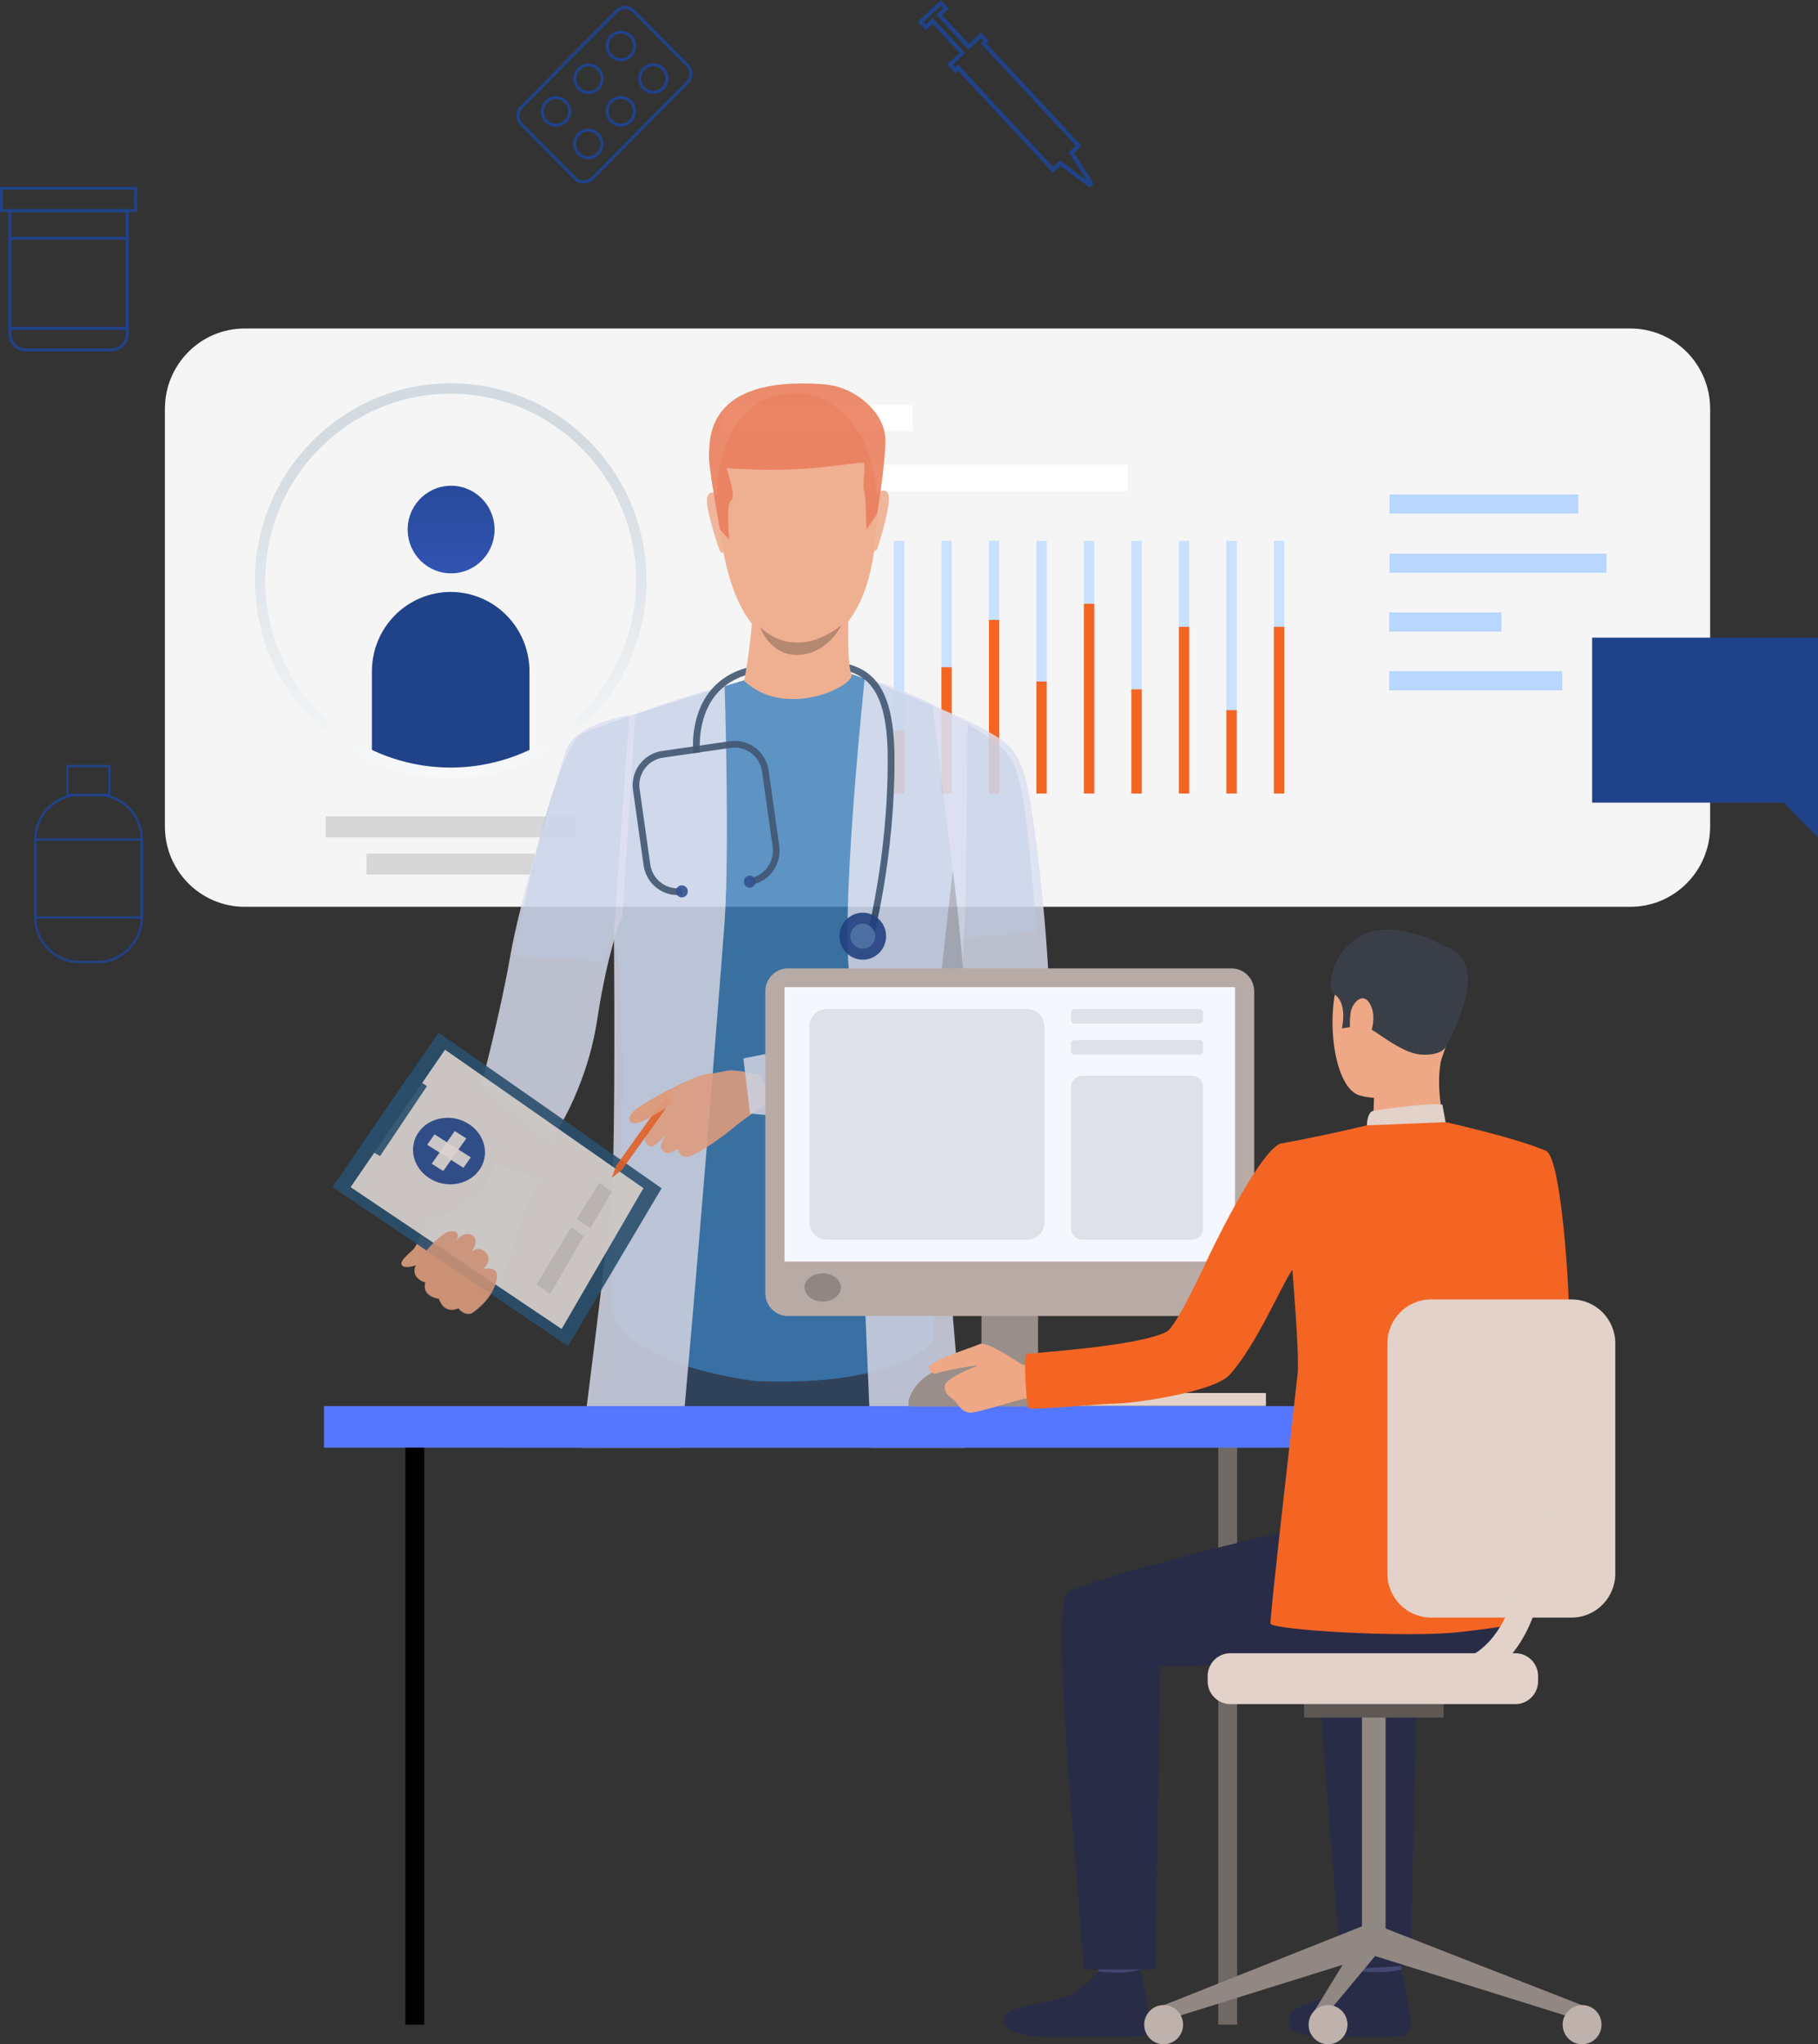 <?xml version="1.0" encoding="UTF-8" standalone="no"?>
<svg
   width="145"
   height="163"
   viewBox="0 0 145 163"
   fill="none"
   version="1.1"
   id="svg581"
   sodipodi:docname="Framesvg.svg"
   inkscape:version="1.1.2 (b8e25be833, 2022-02-05)"
   xmlns:inkscape="http://www.inkscape.org/namespaces/inkscape"
   xmlns:sodipodi="http://sodipodi.sourceforge.net/DTD/sodipodi-0.dtd"
   xmlns="http://www.w3.org/2000/svg"
   xmlns:svg="http://www.w3.org/2000/svg">
  <rect x="0" y="0" width="145" height="163" fill="#333333" stroke="none"/>
  <sodipodi:namedview
     id="namedview583"
     pagecolor="#ffffff"
     bordercolor="#666666"
     borderopacity="1.0"
     inkscape:pageshadow="2"
     inkscape:pageopacity="0.0"
     inkscape:pagecheckerboard="0"
     showgrid="false"
     inkscape:zoom="4.7791411"
     inkscape:cx="72.502567"
     inkscape:cy="74.804236"
     inkscape:window-width="1920"
     inkscape:window-height="1001"
     inkscape:window-x="-9"
     inkscape:window-y="-9"
     inkscape:window-maximized="1"
     inkscape:current-layer="svg581" />
  <g
     clip-path="url(#clip0_79_2213)"
     id="g549">
    <path
       d="M45.785 14.312L41.501 9.995C41.298 9.79 41.184 9.511 41.184 9.221C41.184 8.931 41.298 8.652 41.501 8.447L49.092 0.797C49.296 0.592 49.572 0.477 49.861 0.477C50.149 0.477 50.425 0.592 50.629 0.797L54.912 5.114C55.116 5.319 55.23 5.598 55.23 5.888C55.23 6.178 55.116 6.457 54.912 6.662L47.321 14.312C47.117 14.517 46.841 14.632 46.553 14.632C46.265 14.632 45.989 14.517 45.785 14.312V14.312ZM50.457 0.976C50.299 0.817 50.084 0.728 49.861 0.728C49.637 0.728 49.422 0.817 49.264 0.976L41.673 8.626C41.515 8.786 41.426 9.002 41.426 9.227C41.426 9.453 41.515 9.669 41.673 9.829L45.959 14.14C46.117 14.3 46.331 14.389 46.555 14.389C46.779 14.389 46.993 14.3 47.151 14.14L54.743 6.491C54.901 6.331 54.99 6.115 54.99 5.89C54.99 5.664 54.901 5.448 54.743 5.289L50.457 0.976Z"
       fill="#204289"
       id="path297" />
    <path
       d="M43.491 9.75C43.321 9.579 43.206 9.361 43.159 9.124C43.112 8.887 43.136 8.642 43.228 8.418C43.32 8.195 43.475 8.004 43.674 7.87C43.874 7.736 44.108 7.664 44.348 7.664C44.588 7.664 44.822 7.736 45.022 7.87C45.221 8.004 45.377 8.195 45.468 8.418C45.56 8.642 45.584 8.887 45.537 9.124C45.491 9.361 45.375 9.579 45.206 9.75C44.978 9.979 44.67 10.107 44.348 10.107C44.027 10.107 43.718 9.979 43.491 9.75V9.75ZM45.034 8.194C44.898 8.057 44.725 7.964 44.537 7.926C44.349 7.889 44.153 7.908 43.976 7.982C43.799 8.056 43.647 8.181 43.541 8.342C43.434 8.503 43.377 8.692 43.377 8.886C43.377 9.079 43.434 9.268 43.541 9.429C43.647 9.59 43.799 9.715 43.976 9.789C44.153 9.863 44.349 9.882 44.537 9.845C44.725 9.807 44.898 9.714 45.034 9.577C45.215 9.393 45.318 9.145 45.318 8.886C45.318 8.626 45.215 8.378 45.034 8.194V8.194Z"
       fill="#204289"
       id="path299" />
    <path
       d="M46.079 7.141C45.909 6.97 45.794 6.752 45.747 6.515C45.7 6.278 45.724 6.032 45.816 5.809C45.908 5.586 46.063 5.395 46.263 5.261C46.462 5.126 46.696 5.055 46.936 5.055C47.176 5.055 47.41 5.126 47.61 5.261C47.809 5.395 47.965 5.586 48.057 5.809C48.148 6.032 48.172 6.278 48.126 6.515C48.079 6.752 47.963 6.97 47.794 7.141C47.566 7.37 47.258 7.498 46.936 7.498C46.615 7.498 46.306 7.37 46.079 7.141V7.141ZM47.623 5.586C47.487 5.449 47.314 5.356 47.126 5.318C46.938 5.28 46.742 5.3 46.565 5.374C46.388 5.448 46.236 5.573 46.13 5.734C46.023 5.895 45.966 6.084 45.966 6.277C45.966 6.471 46.023 6.66 46.13 6.821C46.236 6.981 46.388 7.107 46.565 7.181C46.742 7.255 46.938 7.274 47.126 7.236C47.314 7.199 47.487 7.105 47.623 6.969C47.804 6.785 47.907 6.536 47.907 6.277C47.907 6.018 47.804 5.769 47.623 5.586V5.586Z"
       fill="#204289"
       id="path301" />
    <path
       d="M48.669 4.532C48.499 4.361 48.384 4.144 48.337 3.906C48.29 3.669 48.314 3.424 48.406 3.2C48.498 2.977 48.653 2.786 48.852 2.652C49.052 2.518 49.286 2.446 49.526 2.446C49.766 2.446 50 2.518 50.2 2.652C50.399 2.786 50.555 2.977 50.646 3.2C50.738 3.424 50.762 3.669 50.715 3.906C50.669 4.144 50.553 4.361 50.383 4.532C50.156 4.761 49.847 4.889 49.526 4.889C49.205 4.889 48.896 4.761 48.669 4.532ZM50.212 2.976C50.076 2.84 49.903 2.747 49.715 2.709C49.527 2.672 49.332 2.691 49.155 2.765C48.978 2.839 48.827 2.964 48.72 3.125C48.614 3.286 48.557 3.475 48.557 3.668C48.557 3.861 48.614 4.05 48.72 4.21C48.827 4.371 48.978 4.496 49.155 4.57C49.332 4.644 49.527 4.664 49.715 4.626C49.903 4.588 50.076 4.496 50.212 4.359C50.394 4.176 50.496 3.927 50.496 3.668C50.496 3.408 50.394 3.16 50.212 2.976V2.976Z"
       fill="#204289"
       id="path303" />
    <path
       d="M48.652 9.733C48.482 9.562 48.367 9.344 48.32 9.107C48.273 8.87 48.297 8.625 48.389 8.401C48.48 8.178 48.636 7.987 48.835 7.853C49.035 7.719 49.269 7.647 49.509 7.647C49.749 7.647 49.983 7.719 50.183 7.853C50.382 7.987 50.538 8.178 50.629 8.401C50.721 8.625 50.745 8.87 50.698 9.107C50.651 9.344 50.536 9.562 50.366 9.733C50.139 9.962 49.831 10.091 49.509 10.091C49.188 10.091 48.879 9.962 48.652 9.733V9.733ZM50.196 8.178C50.06 8.042 49.887 7.949 49.699 7.911C49.511 7.873 49.316 7.893 49.139 7.966C48.962 8.04 48.81 8.166 48.704 8.326C48.597 8.487 48.541 8.676 48.541 8.869C48.541 9.062 48.597 9.251 48.704 9.412C48.81 9.573 48.962 9.698 49.139 9.772C49.316 9.846 49.511 9.865 49.699 9.827C49.887 9.79 50.06 9.697 50.196 9.56C50.377 9.377 50.479 9.128 50.479 8.869C50.479 8.61 50.377 8.362 50.196 8.178V8.178Z"
       fill="#204289"
       id="path305" />
    <path
       d="M46.063 12.342C45.894 12.171 45.778 11.954 45.732 11.717C45.685 11.48 45.709 11.234 45.8 11.011C45.892 10.787 46.048 10.597 46.247 10.462C46.447 10.328 46.681 10.256 46.921 10.256C47.161 10.256 47.395 10.328 47.595 10.462C47.794 10.597 47.949 10.787 48.041 11.011C48.133 11.234 48.157 11.48 48.11 11.717C48.063 11.954 47.948 12.171 47.778 12.342C47.551 12.571 47.242 12.7 46.921 12.7C46.599 12.7 46.291 12.571 46.063 12.342V12.342ZM47.606 10.787C47.471 10.65 47.298 10.557 47.11 10.519C46.921 10.481 46.726 10.5 46.549 10.574C46.371 10.649 46.22 10.774 46.113 10.935C46.007 11.095 45.95 11.284 45.95 11.478C45.95 11.671 46.007 11.861 46.113 12.021C46.22 12.182 46.371 12.307 46.549 12.382C46.726 12.456 46.921 12.475 47.11 12.437C47.298 12.399 47.471 12.306 47.606 12.169C47.788 11.986 47.89 11.737 47.89 11.478C47.89 11.219 47.788 10.97 47.606 10.787V10.787Z"
       fill="#204289"
       id="path307" />
    <path
       d="M51.241 7.124C51.072 6.953 50.956 6.735 50.909 6.498C50.862 6.261 50.886 6.015 50.978 5.792C51.07 5.569 51.225 5.378 51.425 5.244C51.624 5.109 51.859 5.038 52.099 5.038C52.339 5.038 52.573 5.109 52.772 5.244C52.972 5.378 53.127 5.569 53.219 5.792C53.311 6.015 53.335 6.261 53.288 6.498C53.241 6.735 53.126 6.953 52.956 7.124C52.728 7.352 52.42 7.481 52.099 7.481C51.777 7.481 51.469 7.352 51.241 7.124V7.124ZM52.784 5.568C52.649 5.431 52.476 5.338 52.288 5.301C52.1 5.263 51.905 5.283 51.728 5.357C51.551 5.431 51.399 5.556 51.293 5.717C51.187 5.877 51.13 6.066 51.13 6.259C51.13 6.452 51.187 6.641 51.293 6.802C51.399 6.963 51.551 7.088 51.728 7.162C51.905 7.236 52.1 7.255 52.288 7.218C52.476 7.18 52.649 7.087 52.784 6.951C52.966 6.767 53.068 6.519 53.068 6.26C53.068 6.001 52.966 5.752 52.784 5.569V5.568Z"
       fill="#204289"
       id="path309" />
    <path
       d="M86.752 14.842L84.58 13.227L83.985 13.789L76.4 5.628L76.193 5.824L75.547 5.13L76.521 4.21L74.384 1.91L73.849 2.416L73.203 1.721L75.027 0L75.673 0.695L75.138 1.2L77.275 3.499L78.245 2.584L78.89 3.279L78.683 3.475L86.267 11.636L85.672 12.198L87.13 14.487C87.164 14.539 87.179 14.602 87.171 14.665C87.164 14.727 87.135 14.785 87.089 14.828C87.043 14.871 86.984 14.897 86.922 14.9C86.859 14.904 86.798 14.885 86.748 14.847L86.752 14.842ZM84.554 12.793L86.662 14.361L85.248 12.136L85.803 11.612L78.218 3.452L78.426 3.255L78.233 3.049L77.259 3.969L74.668 1.181L75.203 0.676L75.016 0.47L73.673 1.733L73.86 1.94L74.396 1.435L76.986 4.222L76.012 5.141L76.199 5.347L76.407 5.152L83.991 13.313L84.554 12.793Z"
       fill="#204289"
       id="path311" />
    <path
       d="M8.885 28.015H2.052C1.686 28.015 1.335 27.868 1.077 27.607C0.818 27.346 0.672 26.993 0.672 26.624V16.682H10.262V26.624C10.261 26.992 10.116 27.345 9.858 27.606C9.6 27.866 9.25 28.014 8.885 28.015V28.015ZM0.907 16.914V26.624C0.907 26.931 1.029 27.225 1.244 27.442C1.459 27.659 1.751 27.781 2.056 27.782H8.885C9.19 27.781 9.482 27.659 9.697 27.442C9.913 27.225 10.034 26.931 10.035 26.624V16.914H0.907Z"
       fill="#204289"
       id="path313" />
    <path
       d="M10.934 16.914H0V14.896H10.934V16.914ZM0.234 16.682H10.702V15.129H0.231L0.234 16.682Z"
       fill="#204289"
       id="path315" />
    <path
       d="M10.262 26.3H0.672V18.878H10.262V26.3ZM0.907 26.067H10.035V19.11H0.907V26.067Z"
       fill="#204289"
       id="path317" />
    <path
       d="M7.766 76.805H6.35C5.39 76.804 4.47 76.419 3.791 75.735C3.112 75.05 2.73 74.123 2.729 73.155V66.937C2.73 65.969 3.112 65.042 3.791 64.358C4.47 63.673 5.39 63.288 6.35 63.287H7.769C8.73 63.288 9.65 63.673 10.329 64.357C11.008 65.041 11.39 65.969 11.391 66.937V73.155C11.39 74.124 11.008 75.052 10.328 75.736C9.648 76.421 8.727 76.805 7.766 76.805V76.805ZM6.35 63.471C5.439 63.473 4.565 63.838 3.92 64.488C3.275 65.138 2.913 66.018 2.911 66.937V73.155C2.912 74.074 3.275 74.955 3.92 75.605C4.564 76.255 5.438 76.62 6.35 76.622H7.769C8.681 76.621 9.556 76.255 10.2 75.605C10.845 74.955 11.207 74.074 11.208 73.155V66.937C11.207 66.018 10.845 65.137 10.2 64.488C9.555 63.838 8.681 63.472 7.769 63.471H6.35Z"
       fill="#204289"
       id="path319" />
    <path
       d="M8.82 63.471H5.293V60.997H8.82V63.471ZM5.476 63.287H8.638V61.181H5.476V63.287Z"
       fill="#204289"
       id="path321" />
    <path
       d="M11.388 73.248H2.726V66.845H11.388V73.248ZM2.908 73.064H11.205V67.029H2.908V73.064Z"
       fill="#204289"
       id="path323" />
    <path
       d="M116.981 37.056H104.433V39.154H116.981V37.056Z"
       fill="white"
       id="path325" />
    <g
       style="mix-blend-mode:hard-light"
       id="g329">
      <path
         d="M130.038 26.193H19.511C15.999 26.193 13.152 29.062 13.152 32.601V65.896C13.152 69.435 15.999 72.304 19.511 72.304H130.038C133.55 72.304 136.397 69.435 136.397 65.896V32.601C136.397 29.062 133.55 26.193 130.038 26.193Z"
         fill="#F5F5F5"
         id="path327" />
    </g>
    <path
       d="M125.886 39.431H110.824V40.953H125.886V39.431Z"
       fill="#B8D6FF"
       id="path331" />
    <path
       d="M128.136 44.145H110.824V45.667H128.136V44.145Z"
       fill="#B8D6FF"
       id="path333" />
    <path
       d="M119.755 48.833H110.799V50.355H119.755V48.833Z"
       fill="#B8D6FF"
       id="path335" />
    <path
       d="M124.598 53.521H110.799V55.044H124.598V53.521Z"
       fill="#B8D6FF"
       id="path337" />
    <path
       d="M42.659 68.068H29.234V69.734H42.659V68.068Z"
       fill="#D6D6D6"
       id="path339" />
    <path
       d="M45.917 65.099H25.978V66.766H45.917V65.099Z"
       fill="#D6D6D6"
       id="path341" />
    <path
       d="M39.401 42.784C39.708 40.88 38.425 39.086 36.535 38.776C34.645 38.467 32.865 39.76 32.558 41.664C32.252 43.569 33.535 45.363 35.424 45.672C37.314 45.981 39.094 44.688 39.401 42.784Z"
       fill="url(#paint0_linear_79_2213)"
       id="path343" />
    <path
       d="M42.23 53.609V60.252C40.255 61.152 38.113 61.617 35.946 61.617C33.779 61.617 31.637 61.152 29.663 60.252V53.609C29.653 52.771 29.808 51.939 30.119 51.162C30.43 50.385 30.892 49.678 31.476 49.081C32.06 48.485 32.757 48.012 33.524 47.689C34.291 47.366 35.115 47.2 35.946 47.2C36.778 47.2 37.601 47.366 38.369 47.689C39.136 48.012 39.832 48.485 40.417 49.081C41.001 49.678 41.462 50.385 41.773 51.162C42.085 51.939 42.24 52.771 42.23 53.609V53.609Z"
       fill="url(#paint1_linear_79_2213)"
       id="path345" />
    <path
       d="M89.928 37.056H57.639V39.154H89.928V37.056Z"
       fill="white"
       id="path347" />
    <path
       d="M72.801 32.279H57.639V34.376H72.801V32.279Z"
       fill="white"
       id="path349" />
    <path
       d="M35.946 62.032C33.72 62.038 31.518 61.56 29.492 60.63C26.764 59.376 24.451 57.358 22.827 54.817C21.204 52.276 20.339 49.319 20.335 46.297C20.335 37.62 27.34 30.561 35.951 30.561C44.562 30.561 51.566 37.62 51.566 46.297C51.562 49.319 50.696 52.277 49.072 54.818C47.448 57.359 45.134 59.376 42.405 60.63C40.377 61.56 38.174 62.038 35.946 62.032V62.032ZM35.946 31.389C27.79 31.389 21.155 38.075 21.155 46.294C21.158 49.158 21.978 51.96 23.516 54.367C25.055 56.775 27.248 58.686 29.834 59.874C31.754 60.749 33.838 61.202 35.946 61.202C38.054 61.202 40.138 60.749 42.058 59.874C44.644 58.686 46.836 56.775 48.375 54.368C49.913 51.962 50.733 49.16 50.737 46.297C50.737 38.078 44.102 31.391 35.946 31.391V31.389Z"
       fill="url(#paint2_linear_79_2213)"
       id="path351" />
    <path
       d="M72.122 43.128H71.298V63.273H72.122V43.128Z"
       fill="#C9E0FF"
       id="path353" />
    <path
       d="M75.909 43.128H75.085V63.273H75.909V43.128Z"
       fill="#C9E0FF"
       id="path355" />
    <path
       d="M79.698 43.128H78.874V63.273H79.698V43.128Z"
       fill="#C9E0FF"
       id="path357" />
    <path
       d="M83.486 43.128H82.662V63.273H83.486V43.128Z"
       fill="#C9E0FF"
       id="path359" />
    <path
       d="M87.274 43.128H86.45V63.273H87.274V43.128Z"
       fill="#C9E0FF"
       id="path361" />
    <path
       d="M91.062 43.128H90.237V63.273H91.062V43.128Z"
       fill="#C9E0FF"
       id="path363" />
    <path
       d="M94.851 43.128H94.027V63.273H94.851V43.128Z"
       fill="#C9E0FF"
       id="path365" />
    <path
       d="M98.639 43.128H97.815V63.273H98.639V43.128Z"
       fill="#C9E0FF"
       id="path367" />
    <path
       d="M102.427 43.128H101.603V63.273H102.427V43.128Z"
       fill="#C9E0FF"
       id="path369" />
    <path
       d="M72.122 58.254H71.298V63.273H72.122V58.254Z"
       fill="#F46524"
       id="path371" />
    <path
       d="M75.909 53.2H75.085V63.273H75.909V53.2Z"
       fill="#F46524"
       id="path373" />
    <path
       d="M79.698 49.427H78.874V63.272H79.698V49.427Z"
       fill="#F46524"
       id="path375" />
    <path
       d="M83.486 54.342H82.662V63.272H83.486V54.342Z"
       fill="#F46524"
       id="path377" />
    <path
       d="M87.274 48.146H86.45V63.272H87.274V48.146Z"
       fill="#F46524"
       id="path379" />
    <path
       d="M91.062 54.965H90.237V63.272H91.062V54.965Z"
       fill="#F46524"
       id="path381" />
    <path
       d="M94.851 49.981H94.027V63.272H94.851V49.981Z"
       fill="#F46524"
       id="path383" />
    <path
       d="M98.639 56.627H97.815V63.273H98.639V56.627Z"
       fill="#F46524"
       id="path385" />
    <path
       d="M102.427 49.981H101.603V63.272H102.427V49.981Z"
       fill="#F46524"
       id="path387" />
    <path
       d="M145 66.772L142.25 64H126.985V50.842H145V66.772Z"
       fill="url(#paint3_linear_79_2213)"
       id="path389" />
    <g
       opacity="0.9"
       id="g465">
      <path
         opacity="0.9"
         d="M75.469 115.433H47.419C47.486 114.73 47.554 114.043 47.62 113.352C47.924 110.318 48.251 107.419 48.571 104.961C48.614 104.648 48.866 103.944 48.907 103.656C49.134 101.944 49.37 100.724 49.455 100.114C49.5 99.865 49.559 99.618 49.631 99.376C49.934 99.232 49.623 99.266 49.968 99.147C58.084 96.207 73.728 99.317 73.728 99.317C73.728 99.317 73.736 99.393 73.761 99.537C73.777 99.716 73.811 99.995 73.855 100.351C73.949 101.13 74.082 102.283 74.231 103.631V103.656C74.239 103.699 74.239 103.741 74.248 103.783C74.593 106.8 75.03 110.707 75.291 113.352C75.367 114.196 75.435 114.916 75.469 115.433Z"
         fill="#2F4563"
         id="path391" />
      <path
         opacity="0.9"
         d="M49.243 100.529L49.023 100.506C49.029 100.454 49.547 95.28 49.361 93.686L49.58 93.661C49.771 95.278 49.267 100.315 49.243 100.529Z"
         fill="#E0A05F"
         id="path393" />
      <path
         opacity="0.9"
         d="M82.671 74.285L76.609 74.79C76.542 74.026 76.495 73.509 76.495 73.509C76.495 73.509 74.736 93.267 74.736 96.318C74.736 99.369 74.427 106.895 74.427 106.895C74.427 106.895 72.015 110.592 60.297 110.121C60.297 110.121 48.096 108.779 48.684 103.296C50.473 86.582 49.262 74.476 48.966 74.328C48.872 74.278 48.565 75.265 48.224 76.653L40.983 76.213C42.33 68.961 44.744 59.254 46.48 58.474C48.293 57.66 54.065 55.851 57.792 54.711C59.723 54.121 61.105 53.711 61.105 53.711H67.807C67.807 53.711 68.244 53.852 68.961 54.105C71.889 55.146 79.469 58.049 80.826 60.855C81.763 62.788 82.249 68.632 82.671 74.285Z"
         fill="#3A7EB8"
         id="path395" />
      <path
         opacity="0.9"
         d="M75.56 97.457C75.485 99.034 76.049 105.932 76.73 113.357C76.797 114.043 76.864 114.738 76.923 115.437H69.471C69.446 114.752 69.413 114.056 69.388 113.357C68.74 97.906 67.966 80.49 67.689 77.184C67.167 71.022 68.967 54.107 68.967 54.107C72.627 54.895 77.184 57.717 77.184 57.717L76.996 72.803C76.996 72.803 75.737 93.745 75.56 97.457Z"
         fill="#DBDFF0"
         id="path397" />
      <path
         opacity="0.9"
         d="M76.496 73.509C76.496 73.509 76.698 80.325 76.515 80.911C76.332 81.496 75.132 81.626 75.132 81.626L74.681 88.612C74.681 88.612 81.59 87.734 83.084 85.754C84.579 83.773 83.02 69.625 82.551 66.46C82.082 63.295 81.857 60.346 79.877 58.988C77.898 57.63 74.39 56.269 74.39 56.269L76.496 73.509Z"
         fill="#DBDFF0"
         id="path399" />
      <path
         opacity="0.9"
         d="M57.797 73.472C57.797 73.472 56.166 94.922 54.501 113.357C54.442 114.052 54.375 114.747 54.314 115.437H46.373C46.467 114.752 46.55 114.056 46.643 113.357C47.675 105.153 48.645 97.278 48.787 95.33C49.115 90.931 48.964 74.328 48.964 74.328L50.184 57.123C50.184 57.123 55.053 55.293 57.795 54.708C57.797 54.708 58.202 67.429 57.797 73.472Z"
         fill="#DBDFF0"
         id="path401" />
      <path
         opacity="0.9"
         d="M50.675 56.942C50.675 56.942 45.853 57.544 45.092 59.968C44.331 62.392 41.483 71.677 40.701 76.205C39.919 80.734 38.363 86.618 38.363 86.618L43.895 91.026C43.895 91.026 46.753 87.082 47.628 81.327C48.503 75.572 49.638 73.032 49.638 73.032L50.675 56.942Z"
         fill="#DBDFF0"
         id="path403" />
      <path
         opacity="0.9"
         d="M39.441 92.743C39.441 92.743 38.672 95.049 38.099 95.248C37.525 95.446 36.901 96.253 36.421 96.531C35.94 96.809 34.367 97.099 33.98 97.557C33.824 97.746 33.306 99.285 32.948 99.638C32.589 99.991 31.778 100.606 32.08 100.908C32.381 101.211 33.254 100.858 33.254 100.858C33.254 100.858 32.945 101.196 33.128 101.547C33.484 102.229 33.961 102.209 33.961 102.209C33.961 102.209 33.867 102.759 34.083 103.004C34.565 103.544 35.026 103.513 35.026 103.513C35.1 103.794 35.272 104.04 35.509 104.206C36.023 104.569 36.58 104.273 36.58 104.273C36.58 104.273 37.118 104.88 37.539 104.707C37.961 104.535 38.18 104.181 38.471 103.956C38.762 103.732 40.674 100.992 41.233 98.556C41.793 96.12 42.986 94.063 42.986 94.063L39.441 92.743Z"
         fill="#EEA987"
         id="path405" />
      <path
         opacity="0.9"
         d="M45.306 107.329L52.768 94.746L34.98 82.335L26.516 94.652L45.306 107.329Z"
         fill="#285173"
         id="path407" />
      <path
         opacity="0.9"
         d="M44.793 105.966L51.321 94.74L35.493 83.697L27.962 94.658L44.793 105.966Z"
         fill="#EDE5DF"
         id="path409" />
      <path
         opacity="0.9"
         d="M33.348 100.55C33.348 100.55 35.023 98.236 35.969 98.178C36.915 98.12 36.356 98.988 36.356 98.988C36.356 98.988 36.895 98.12 37.61 98.476C38.325 98.831 37.617 99.814 37.617 99.814C37.617 99.814 38.197 99.265 38.761 99.883C39.325 100.501 38.56 101.182 38.56 101.182C38.56 101.182 39.789 100.867 39.627 101.92C39.354 103.701 37.604 104.728 37.604 104.728C37.604 104.728 37.061 104.963 36.559 104.329C36.559 104.329 35.466 104.897 35.005 103.573C35.005 103.573 33.598 103.402 33.916 102.259C33.915 102.257 32.442 101.882 33.348 100.55Z"
         fill="#DB9C7C"
         id="path411" />
      <path
         opacity="0.9"
         d="M56.917 85.587C56.917 85.587 56.402 85.476 54.878 86.154C52.853 87.054 50.38 88.456 50.273 88.968C50.119 89.705 50.717 89.775 51.856 89.083C52.996 88.391 53.368 88.161 53.368 88.161C53.368 88.161 51.579 89.894 51.442 90.511C51.305 91.129 51.802 91.601 52.151 91.362C52.5 91.124 53.174 90.441 53.174 90.441C53.174 90.441 52.517 91.268 52.772 91.624C52.959 91.888 53.271 92.21 54.057 91.573C54.057 91.573 54.184 92.579 55.204 92.121C56.225 91.663 57.746 90.556 58.458 89.954C59.403 89.166 60.421 88.472 61.497 87.88L60.658 85.705C60.658 85.705 58.698 85.24 57.965 85.376C57.323 85.496 56.917 85.587 56.917 85.587Z"
         fill="#EEA886"
         id="path413" />
      <path
         opacity="0.9"
         d="M53.039 87.499L49.139 92.956L49.597 93.288L53.497 87.831L53.039 87.499Z"
         fill="#F46524"
         id="path415" />
      <path
         opacity="0.9"
         d="M53.372 88.161C53.372 88.161 51.134 89.674 50.548 89.557C49.962 89.44 50.096 88.84 50.992 88.265C51.887 87.69 53.445 86.84 53.445 86.84C53.445 86.84 54.113 87.529 53.372 88.161Z"
         fill="#EEA886"
         id="path417" />
      <path
         opacity="0.9"
         d="M59.292 84.394C59.292 84.394 74.693 81.273 75.834 81.643L76.087 88.358C76.087 88.358 70.022 89.793 59.818 88.792L59.292 84.394Z"
         fill="#DBDFF0"
         id="path419" />
      <path
         opacity="0.9"
         d="M49.596 93.283L48.794 93.92L49.138 92.95L49.596 93.283Z"
         fill="#F46524"
         id="path421" />
      <path
         opacity="0.9"
         d="M34.405 94.041C33.024 93.275 32.533 91.641 33.309 90.393C34.085 89.145 35.835 88.754 37.216 89.52C38.598 90.286 39.093 91.921 38.312 93.169C37.532 94.417 35.787 94.809 34.405 94.041Z"
         fill="#204289"
         id="path423" />
      <path
         opacity="0.9"
         d="M34.072 91.281L34.659 90.451L37.551 92.282L36.964 93.112L34.072 91.281Z"
         fill="#EDE5DF"
         id="path425" />
      <path
         opacity="0.9"
         d="M36.27 90.189L37.193 90.773L35.353 93.375L34.43 92.791L36.27 90.189Z"
         fill="#EDE5DF"
         id="path427" />
      <path
         opacity="0.9"
         d="M43.874 103.178L42.778 102.441L45.564 97.845L46.559 98.56L43.874 103.178Z"
         fill="#C7C0BB"
         id="path429" />
      <path
         opacity="0.9"
         d="M47.093 97.922L45.997 97.186L47.8 94.303L48.794 95.018L47.093 97.922Z"
         fill="#C7C0BB"
         id="path431" />
      <path
         opacity="0.9"
         d="M75.992 69.392L74.617 81.671C74.617 81.671 76.143 81.734 76.776 81.145C77.409 80.556 75.992 69.392 75.992 69.392Z"
         fill="#A9ADBA"
         id="path433" />
      <path
         opacity="0.9"
         d="M59.832 70.566L59.757 70.033C60.334 69.95 60.854 69.639 61.204 69.169C61.554 68.7 61.705 68.109 61.623 67.528L60.779 61.515C60.696 60.934 60.388 60.409 59.921 60.056C59.455 59.703 58.869 59.551 58.292 59.633L55.873 59.98L55.798 59.449L58.217 59.102C58.934 59 59.662 59.189 60.241 59.627C60.82 60.066 61.203 60.717 61.306 61.44L62.151 67.452C62.252 68.175 62.065 68.908 61.63 69.492C61.195 70.076 60.549 70.462 59.832 70.566V70.566Z"
         fill="#2F4563"
         id="path435" />
      <path
         opacity="0.9"
         d="M54.421 71.342C53.704 71.444 52.976 71.255 52.397 70.817C51.818 70.378 51.435 69.727 51.332 69.004L50.487 62.992C50.386 62.269 50.574 61.535 51.009 60.952C51.444 60.368 52.09 59.982 52.807 59.878L55.799 59.45L55.874 59.981L52.882 60.411C52.305 60.494 51.785 60.804 51.434 61.274C51.084 61.744 50.933 62.334 51.015 62.916L51.864 68.928C51.947 69.51 52.255 70.034 52.722 70.387C53.188 70.74 53.774 70.892 54.351 70.81L54.421 71.342Z"
         fill="#2F4563"
         id="path437" />
      <path
         opacity="0.9"
         d="M60.277 70.23C60.29 70.324 60.276 70.42 60.235 70.506C60.194 70.592 60.129 70.664 60.047 70.712C59.966 70.761 59.872 70.784 59.778 70.779C59.684 70.773 59.593 70.74 59.517 70.683C59.442 70.626 59.385 70.547 59.353 70.457C59.322 70.367 59.318 70.27 59.342 70.178C59.365 70.086 59.415 70.003 59.486 69.939C59.556 69.876 59.644 69.835 59.737 69.821C59.863 69.804 59.99 69.837 60.091 69.913C60.192 69.99 60.259 70.104 60.277 70.23V70.23Z"
         fill="#204289"
         id="path439" />
      <path
         opacity="0.9"
         d="M54.856 71.007C54.87 71.102 54.855 71.198 54.814 71.284C54.773 71.37 54.708 71.441 54.627 71.49C54.545 71.538 54.451 71.561 54.357 71.556C54.263 71.551 54.172 71.518 54.096 71.46C54.021 71.403 53.964 71.325 53.932 71.235C53.901 71.145 53.897 71.048 53.921 70.955C53.944 70.863 53.994 70.78 54.065 70.717C54.135 70.653 54.223 70.612 54.316 70.599C54.379 70.59 54.442 70.593 54.502 70.609C54.563 70.625 54.62 70.652 54.67 70.69C54.721 70.728 54.763 70.776 54.795 70.83C54.827 70.885 54.847 70.945 54.856 71.007V71.007Z"
         fill="#204289"
         id="path441" />
      <path
         opacity="0.9"
         d="M69.516 75.326L68.997 75.177C69.016 75.112 70.845 68.528 70.8 60.387C70.783 57.279 70.253 55.353 69.131 54.323C67.629 52.95 65.147 53.169 61.703 53.472L61.101 53.525C59.318 53.679 57.962 54.323 57.065 55.438C55.542 57.325 55.834 59.962 55.838 59.989L55.302 60.054C55.288 59.938 54.976 57.168 56.644 55.098C57.639 53.862 59.124 53.151 61.055 52.983L61.657 52.93C65.103 52.625 67.824 52.385 69.495 53.919C70.736 55.054 71.322 57.112 71.341 60.382C71.387 68.607 69.537 75.26 69.516 75.326Z"
         fill="#2F4563"
         id="path443" />
      <path
         d="M67.69 48.801C67.69 48.801 67.519 52.861 67.908 53.739C68.298 54.618 62.746 57.439 59.356 54.294C59.356 54.294 60.174 49.884 59.947 48.321C59.72 46.758 67.69 48.801 67.69 48.801Z"
         fill="#EEA987"
         id="path445" />
      <path
         d="M64.416 31.403C64.416 31.403 70.62 32.27 69.897 42.272C69.174 52.273 63.697 51.575 63.336 51.575C62.974 51.575 57.863 51.879 57.197 39.702C57.197 39.701 56.826 30.694 64.416 31.403Z"
         fill="#EEA886"
         id="path447" />
      <path
         opacity="0.9"
         d="M69.931 39.45C69.931 39.45 70.588 38.694 70.856 39.439C71.125 40.184 70.062 43.467 69.985 43.742C69.985 43.742 69.867 44.038 69.703 43.88C69.539 43.722 69.931 39.45 69.931 39.45Z"
         fill="#EEA886"
         id="path449" />
      <path
         opacity="0.9"
         d="M57.345 39.604C57.345 39.604 56.666 38.859 56.419 39.615C56.172 40.371 57.342 43.77 57.399 43.896C57.399 43.896 57.523 44.189 57.681 44.027C57.838 43.865 57.345 39.604 57.345 39.604Z"
         fill="#EEA886"
         id="path451" />
      <path
         opacity="0.9"
         d="M69.96 40.983L69.103 42.222C69.103 42.222 69.069 39.546 68.915 39.129C68.761 38.712 69.042 37.244 68.915 36.944C68.788 36.644 64.705 37.861 57.951 37.322C57.951 37.322 58.753 39.718 58.318 39.899C57.882 40.079 58.163 43.039 58.163 43.039L57.416 42.207C57.416 42.207 56.484 37.163 56.545 36.316C56.626 35.19 56.133 29.945 65.636 30.636C66.728 30.71 67.777 31.099 68.657 31.755C69.648 32.5 70.677 33.674 70.621 35.319C70.548 37.489 69.96 40.983 69.96 40.983Z"
         fill="#E8734D"
         id="path453" />
      <path
         opacity="0.9"
         d="M60.634 49.997C60.634 49.997 63.204 52.888 67.115 49.853C67.115 49.853 66.049 52.113 63.713 52.217C61.377 52.321 60.634 49.997 60.634 49.997Z"
         fill="#A77860"
         id="path455" />
      <path
         opacity="0.9"
         d="M70.129 75.974C70.855 75.242 70.855 74.056 70.129 73.324C69.403 72.593 68.225 72.593 67.499 73.324C66.773 74.056 66.773 75.242 67.499 75.974C68.225 76.706 69.403 76.706 70.129 75.974Z"
         fill="#204289"
         id="path457" />
      <path
         opacity="0.9"
         d="M69.803 74.652C69.802 74.85 69.744 75.042 69.635 75.206C69.527 75.37 69.372 75.497 69.191 75.573C69.011 75.648 68.812 75.668 68.62 75.629C68.428 75.59 68.252 75.495 68.114 75.356C67.975 75.216 67.881 75.039 67.843 74.846C67.805 74.652 67.825 74.452 67.9 74.27C67.975 74.088 68.101 73.932 68.264 73.823C68.427 73.713 68.618 73.654 68.814 73.654C68.944 73.654 69.072 73.68 69.192 73.731C69.312 73.781 69.421 73.854 69.513 73.947C69.605 74.04 69.678 74.15 69.728 74.271C69.777 74.392 69.803 74.521 69.803 74.652V74.652Z"
         fill="#537BB0"
         id="path459" />
      <path
         opacity="0.9"
         d="M30.313 92.178L34.049 86.609L32.692 85.663L28.803 91.324L30.313 92.178Z"
         fill="#285173"
         id="path461" />
      <path
         opacity="0.9"
         d="M101.81 112.15H40.309V115.433H101.81V112.15Z"
         fill="#5577FF"
         id="path463" />
    </g>
    <path
       d="M83.814 112.098H100.969V111.072H83.814V112.098Z"
       fill="#E2D2CA"
       id="path467" />
    <path
       d="M98.67 114.768H97.166V161.438H98.67V114.768Z"
       fill="#706865"
       id="path469" />
    <path
       d="M74.574 112.246H86.498V110.78H74.574V112.246Z"
       fill="#CCBDB7"
       id="path471" />
    <path
       d="M78.279 112.098H82.795V98.277H78.279V112.098Z"
       fill="#998E89"
       id="path473" />
    <path
       d="M25.842 115.433L107.124 115.433V112.114L25.842 112.114V115.433Z"
       fill="url(#paint4_linear_79_2213)"
       id="path475" />
    <path
       d="M119.803 96.054C119.803 96.054 120.526 106.268 118.546 107.487C117.305 108.252 112.36 110.835 112.507 111.32C112.653 111.804 115.299 115.628 115.299 115.628C115.299 115.628 124.799 109.324 125.105 107.338C125.404 105.397 124.636 92.386 123.332 91.786C122.354 91.338 121.838 91.709 120.605 92.631C118.876 93.925 119.803 96.054 119.803 96.054Z"
       fill="#F46524"
       id="path477" />
    <path
       d="M108.116 155.066C108.116 155.066 108.411 157.131 108.449 157.442C108.486 157.752 111.734 157.259 111.734 157.259L111.997 154.8C111.997 154.8 108.522 154.774 108.116 155.066Z"
       fill="#424773"
       id="path479" />
    <path
       d="M108.413 157.18C108.413 157.18 107.381 158.424 106.388 158.967C105.395 159.51 103.828 159.724 103.239 160.291C102.814 160.696 101.691 162.442 105.827 162.407C109.963 162.372 111.956 162.654 112.397 161.984C112.838 161.315 111.756 157.044 111.756 157.044C111.756 157.044 110.778 157.394 108.413 157.18Z"
       fill="#292C47"
       id="path481" />
    <path
       d="M87.298 155.085C87.298 155.085 87.593 157.151 87.631 157.461C87.668 157.772 90.916 157.279 90.916 157.279L91.178 154.82C91.178 154.82 87.704 154.793 87.298 155.085Z"
       fill="#424773"
       id="path483" />
    <path
       d="M87.595 157.199C87.595 157.199 86.563 158.444 85.57 158.986C84.577 159.528 80.91 159.975 80.321 160.537C79.896 160.942 79.189 162.574 85.008 162.422C89.137 162.313 91.138 162.668 91.578 161.999C92.018 161.331 90.937 157.059 90.937 157.059C90.937 157.059 90.017 157.438 87.595 157.199Z"
       fill="#292C47"
       id="path485" />
    <path
       d="M118.596 119.374C118.596 119.374 106.782 121.388 104.115 121.811C101.447 122.234 86.979 125.861 85.171 126.966C83.73 127.845 85.921 148.977 86.439 157.042H92.136L92.549 132.857C99.387 133.029 104.266 131.249 109.245 132.006C114.224 132.762 118.375 133.851 121.54 129.574C121.541 129.574 121.658 120.308 118.596 119.374Z"
       fill="#292C47"
       id="path487" />
    <path
       d="M106.952 157.059L112.504 156.713L113.046 132.855C115.989 132.929 116.998 132.742 119.38 132.45L123.864 121.952C119.935 122.744 107.345 125.943 105.667 126.965C104.227 127.846 106.439 148.997 106.952 157.059Z"
       fill="#292C47"
       id="path489" />
    <path
       d="M113.159 74.755C113.159 74.755 108.829 73.549 107.177 76.936C105.525 80.322 106.273 86.745 108.456 87.35C110.639 87.954 113.777 87.255 114.683 85.15C115.588 83.044 116.312 80.043 116.09 78.106C115.869 76.169 114.307 75.22 113.159 74.755Z"
       fill="#EEA886"
       id="path491" />
    <path
       d="M109.586 86.674C109.586 86.674 109.633 89.25 109.352 89.799C109.07 90.349 115.381 90.211 115.381 90.211C115.381 90.211 114.387 87.117 114.951 84.481C115.506 81.873 109.586 86.674 109.586 86.674Z"
       fill="#EEA886"
       id="path493" />
    <path
       d="M115.291 83.506C115.291 83.506 114.954 84.197 113.32 84.086C111.686 83.974 109.531 81.988 108.837 81.81C108.144 81.632 108.102 81.235 108.102 81.235L107.735 81.892L107.025 82.001C107.025 82.001 107.508 80.015 106.456 79.31C105.404 78.604 106.925 72.964 112.256 74.325C112.256 74.325 116.323 75.076 116.378 77.363C116.432 79.65 116.08 82.293 115.291 83.506Z"
       fill="#3A3F47"
       id="path495" />
    <path
       d="M109.02 89.733C109.02 89.733 109.038 88.683 109.51 88.583C109.982 88.483 114.471 87.86 115.047 88.089L115.296 89.475C115.296 89.475 114.183 90.163 109.02 89.733Z"
       fill="#E2D2CA"
       id="path497" />
    <path
       d="M107.721 80.766C107.842 79.905 108.812 78.918 109.368 80.257C109.923 81.597 108.992 83.548 108.369 83.444C107.746 83.34 107.556 81.935 107.721 80.766Z"
       fill="#EEA886"
       id="path499" />
    <path
       d="M90.217 102.131H90.226C90.191 102.147 90.186 102.148 90.217 102.131Z"
       fill="#323657"
       id="path501" />
    <path
       d="M114.421 75.368C114.421 75.368 119.701 75.119 115.342 83.425L114.421 75.368Z"
       fill="#3A3F47"
       id="path503" />
    <path
       d="M126.185 159.888L125.792 161.002L109.197 155.821L109.992 153.566L126.185 159.888Z"
       fill="#918783"
       id="path505" />
    <path
       d="M108.627 155.027H110.513V136.845H108.627V155.027Z"
       fill="#918783"
       id="path507" />
    <path
       d="M104.007 136.951H115.133V135.88H104.007V136.951Z"
       fill="#5E5854"
       id="path509" />
    <path
       d="M92.811 159.888L93.203 161.002L109.799 155.821L109.07 153.424L92.811 159.888Z"
       fill="#918783"
       id="path511" />
    <path
       d="M104.503 160.883V162.178L109.798 155.821L109.069 153.424L104.503 160.883Z"
       fill="#918783"
       id="path513" />
    <path
       d="M92.81 163C93.667 163 94.361 162.301 94.361 161.438C94.361 160.575 93.667 159.875 92.81 159.875C91.954 159.875 91.26 160.575 91.26 161.438C91.26 162.301 91.954 163 92.81 163Z"
       fill="#BFB2AC"
       id="path515" />
    <path
       d="M105.922 163C106.778 163 107.473 162.301 107.473 161.438C107.473 160.575 106.778 159.875 105.922 159.875C105.066 159.875 104.372 160.575 104.372 161.438C104.372 162.301 105.066 163 105.922 163Z"
       fill="#BFB2AC"
       id="path517" />
    <path
       d="M126.185 163C127.041 163 127.735 162.301 127.735 161.438C127.735 160.575 127.041 159.875 126.185 159.875C125.328 159.875 124.634 160.575 124.634 161.438C124.634 162.301 125.328 163 126.185 163Z"
       fill="#BFB2AC"
       id="path519" />
    <path
       d="M98.133 135.88H120.862C121.864 135.88 122.676 135.061 122.676 134.051V133.649C122.676 132.64 121.864 131.821 120.862 131.821H98.133C97.132 131.821 96.319 132.64 96.319 133.649V134.051C96.319 135.061 97.132 135.88 98.133 135.88Z"
       fill="#E2D2CA"
       id="path521" />
    <path
       d="M32.333 161.438H33.837L33.837 115.434H32.333L32.333 161.438Z"
       fill="black"
       id="path523" />
    <path
       d="M62.85 104.935H98.221C99.221 104.935 100.032 104.118 100.032 103.11V79.041C100.032 78.033 99.221 77.216 98.221 77.216H62.85C61.85 77.216 61.04 78.033 61.04 79.041V103.11C61.04 104.118 61.85 104.935 62.85 104.935Z"
       fill="#B8ABA5"
       id="path525" />
    <path
       d="M62.567 100.591H98.505V78.714H62.567V100.591Z"
       fill="#F5F7FF"
       id="path527" />
    <path
       d="M64.166 102.654C64.166 103.277 64.815 103.781 65.616 103.781C66.416 103.781 67.064 103.277 67.064 102.654C67.064 102.032 66.415 101.528 65.616 101.528C64.816 101.528 64.166 102.032 64.166 102.654Z"
       fill="#918681"
       id="path529" />
    <path
       d="M72.465 112.15V111.656C72.465 111.656 73.153 108.589 78.02 108.589C82.887 108.589 82.789 112.15 82.789 112.15H72.465Z"
       fill="#998E89"
       id="path531" />
    <path
       d="M82.844 109.045C82.844 109.045 81.787 108.962 81.399 108.726C81.011 108.491 78.693 106.92 78.149 107.171C77.605 107.423 73.982 108.541 74.107 109.075C74.233 109.61 74.568 109.558 74.824 109.463C75.079 109.368 77.711 108.812 77.942 108.906C77.942 108.906 75.359 109.852 75.348 110.549C75.338 111.246 75.889 111.411 76.134 111.673C76.379 111.935 76.674 112.586 77.339 112.636C78.004 112.686 81.255 111.547 81.924 111.495C82.593 111.443 83.831 111.537 83.915 111.426C84 111.316 82.844 109.045 82.844 109.045Z"
       fill="#EEA886"
       id="path533" />
    <path
       d="M102.099 91.188C105.471 90.59 109.02 89.733 109.02 89.733L115.299 89.475C115.299 89.475 121.062 90.754 123.332 91.786C123.547 91.881 123.548 96.967 124.139 98.3L122.262 102.301C122.262 102.301 121.175 110.224 120.948 113.745C120.844 115.363 121.241 129.38 121.241 129.38C121.241 129.38 120.677 129.664 116.391 130.137C112.105 130.61 101.398 129.965 101.331 129.455C101.263 128.945 103.404 110.463 103.499 109.506C103.644 108.036 103.077 101.248 103.077 101.248C102.27 102.341 100.212 107.277 98.066 109.626C96.804 111.007 90.558 111.854 89.377 111.896C86.813 111.982 82.135 112.496 81.998 112.245C81.889 112.094 81.591 108.06 81.884 107.962C82.141 107.876 90.826 107.372 93.053 106.182C93.867 105.747 96.301 100.399 96.301 100.399C96.301 100.399 100.239 92.029 102.099 91.188Z"
       fill="#F46524"
       id="path535" />
    <path
       d="M114.14 128.979H125.349C127.273 128.979 128.833 127.407 128.833 125.469V107.122C128.833 105.183 127.273 103.612 125.349 103.612H114.14C112.216 103.612 110.656 105.183 110.656 107.122V125.469C110.656 127.407 112.216 128.979 114.14 128.979Z"
       fill="#E2D2CA"
       id="path537" />
    <path
       d="M113.878 134.87C116.557 134.87 118.73 133.963 120.338 132.174C123.972 128.132 123.319 121.026 123.289 120.73C123.276 120.597 123.237 120.468 123.174 120.35C123.111 120.232 123.026 120.127 122.924 120.043C122.821 119.958 122.703 119.894 122.576 119.855C122.448 119.816 122.315 119.803 122.183 119.816C122.051 119.83 121.923 119.869 121.805 119.932C121.688 119.995 121.585 120.081 121.501 120.184C121.416 120.288 121.353 120.407 121.315 120.535C121.276 120.663 121.263 120.797 121.276 120.931C121.284 121.012 121.863 127.456 118.836 130.815C117.616 132.175 115.989 132.836 113.879 132.836C113.743 132.832 113.608 132.855 113.482 132.905C113.356 132.954 113.24 133.028 113.143 133.123C113.046 133.218 112.969 133.332 112.916 133.458C112.863 133.584 112.836 133.719 112.836 133.855C112.836 133.992 112.863 134.127 112.916 134.253C112.969 134.378 113.046 134.492 113.143 134.587C113.24 134.682 113.356 134.756 113.482 134.806C113.608 134.855 113.743 134.878 113.879 134.874L113.878 134.87Z"
       fill="#E2D2CA"
       id="path539" />
    <path
       d="M85.69 81.612H95.699C95.842 81.612 95.958 81.495 95.958 81.35V80.717C95.958 80.573 95.842 80.456 95.699 80.456H85.69C85.547 80.456 85.431 80.573 85.431 80.717V81.35C85.431 81.495 85.547 81.612 85.69 81.612Z"
       fill="#DFE1E8"
       id="path541" />
    <path
       d="M85.69 84.091H95.699C95.842 84.091 95.958 83.975 95.958 83.83V83.197C95.958 83.052 95.842 82.936 95.699 82.936H85.69C85.547 82.936 85.431 83.052 85.431 83.197V83.83C85.431 83.975 85.547 84.091 85.69 84.091Z"
       fill="#DFE1E8"
       id="path543" />
    <path
       d="M86.304 98.847H95.085C95.567 98.847 95.958 98.454 95.958 97.968V86.658C95.958 86.172 95.567 85.779 95.085 85.779H86.304C85.822 85.779 85.431 86.172 85.431 86.658V97.968C85.431 98.454 85.822 98.847 86.304 98.847Z"
       fill="#DFE1E8"
       id="path545" />
    <path
       d="M65.94 98.847H81.923C82.686 98.847 83.305 98.224 83.305 97.455V81.848C83.305 81.079 82.686 80.456 81.923 80.456H65.94C65.177 80.456 64.558 81.079 64.558 81.848V97.455C64.558 98.224 65.177 98.847 65.94 98.847Z"
       fill="#DFE1E8"
       id="path547" />
  </g>
  <defs
     id="defs579">
    <linearGradient
       id="paint0_linear_79_2213"
       x1="35.982"
       y1="33.024"
       x2="35.982"
       y2="70.413"
       gradientUnits="userSpaceOnUse">
      <stop
         stop-color="#204289"
         id="stop551" />
      <stop
         offset="1"
         stop-color="#5577FF"
         id="stop553" />
    </linearGradient>
    <linearGradient
       id="paint1_linear_79_2213"
       x1="10892.1"
       y1="6951.1"
       x2="10892.1"
       y2="12650.7"
       gradientUnits="userSpaceOnUse">
      <stop
         stop-color="#204289"
         id="stop556" />
      <stop
         offset="1"
         stop-color="#5577FF"
         id="stop558" />
    </linearGradient>
    <linearGradient
       id="paint2_linear_79_2213"
       x1="35.946"
       y1="35.443"
       x2="35.946"
       y2="68.185"
       gradientUnits="userSpaceOnUse">
      <stop
         stop-color="#D3DAE0"
         id="stop561" />
      <stop
         offset="1"
         stop-color="white"
         id="stop563" />
    </linearGradient>
    <linearGradient
       id="paint3_linear_79_2213"
       x1="25773.7"
       y1="9318.34"
       x2="29619.1"
       y2="13667.3"
       gradientUnits="userSpaceOnUse">
      <stop
         stop-color="#204289"
         id="stop566" />
      <stop
         offset="1"
         stop-color="#5577FF"
         id="stop568" />
    </linearGradient>
    <linearGradient
       id="paint4_linear_79_2213"
       x1="870263"
       y1="4534.82"
       x2="799871"
       y2="4534.82"
       gradientUnits="userSpaceOnUse">
      <stop
         stop-color="#40D5E6"
         id="stop571" />
      <stop
         offset="1"
         stop-color="#5577FF"
         id="stop573" />
    </linearGradient>
    <clipPath
       id="clip0_79_2213">
      <rect
         width="145"
         height="163"
         fill="white"
         id="rect576" />
    </clipPath>
  </defs>
</svg>
